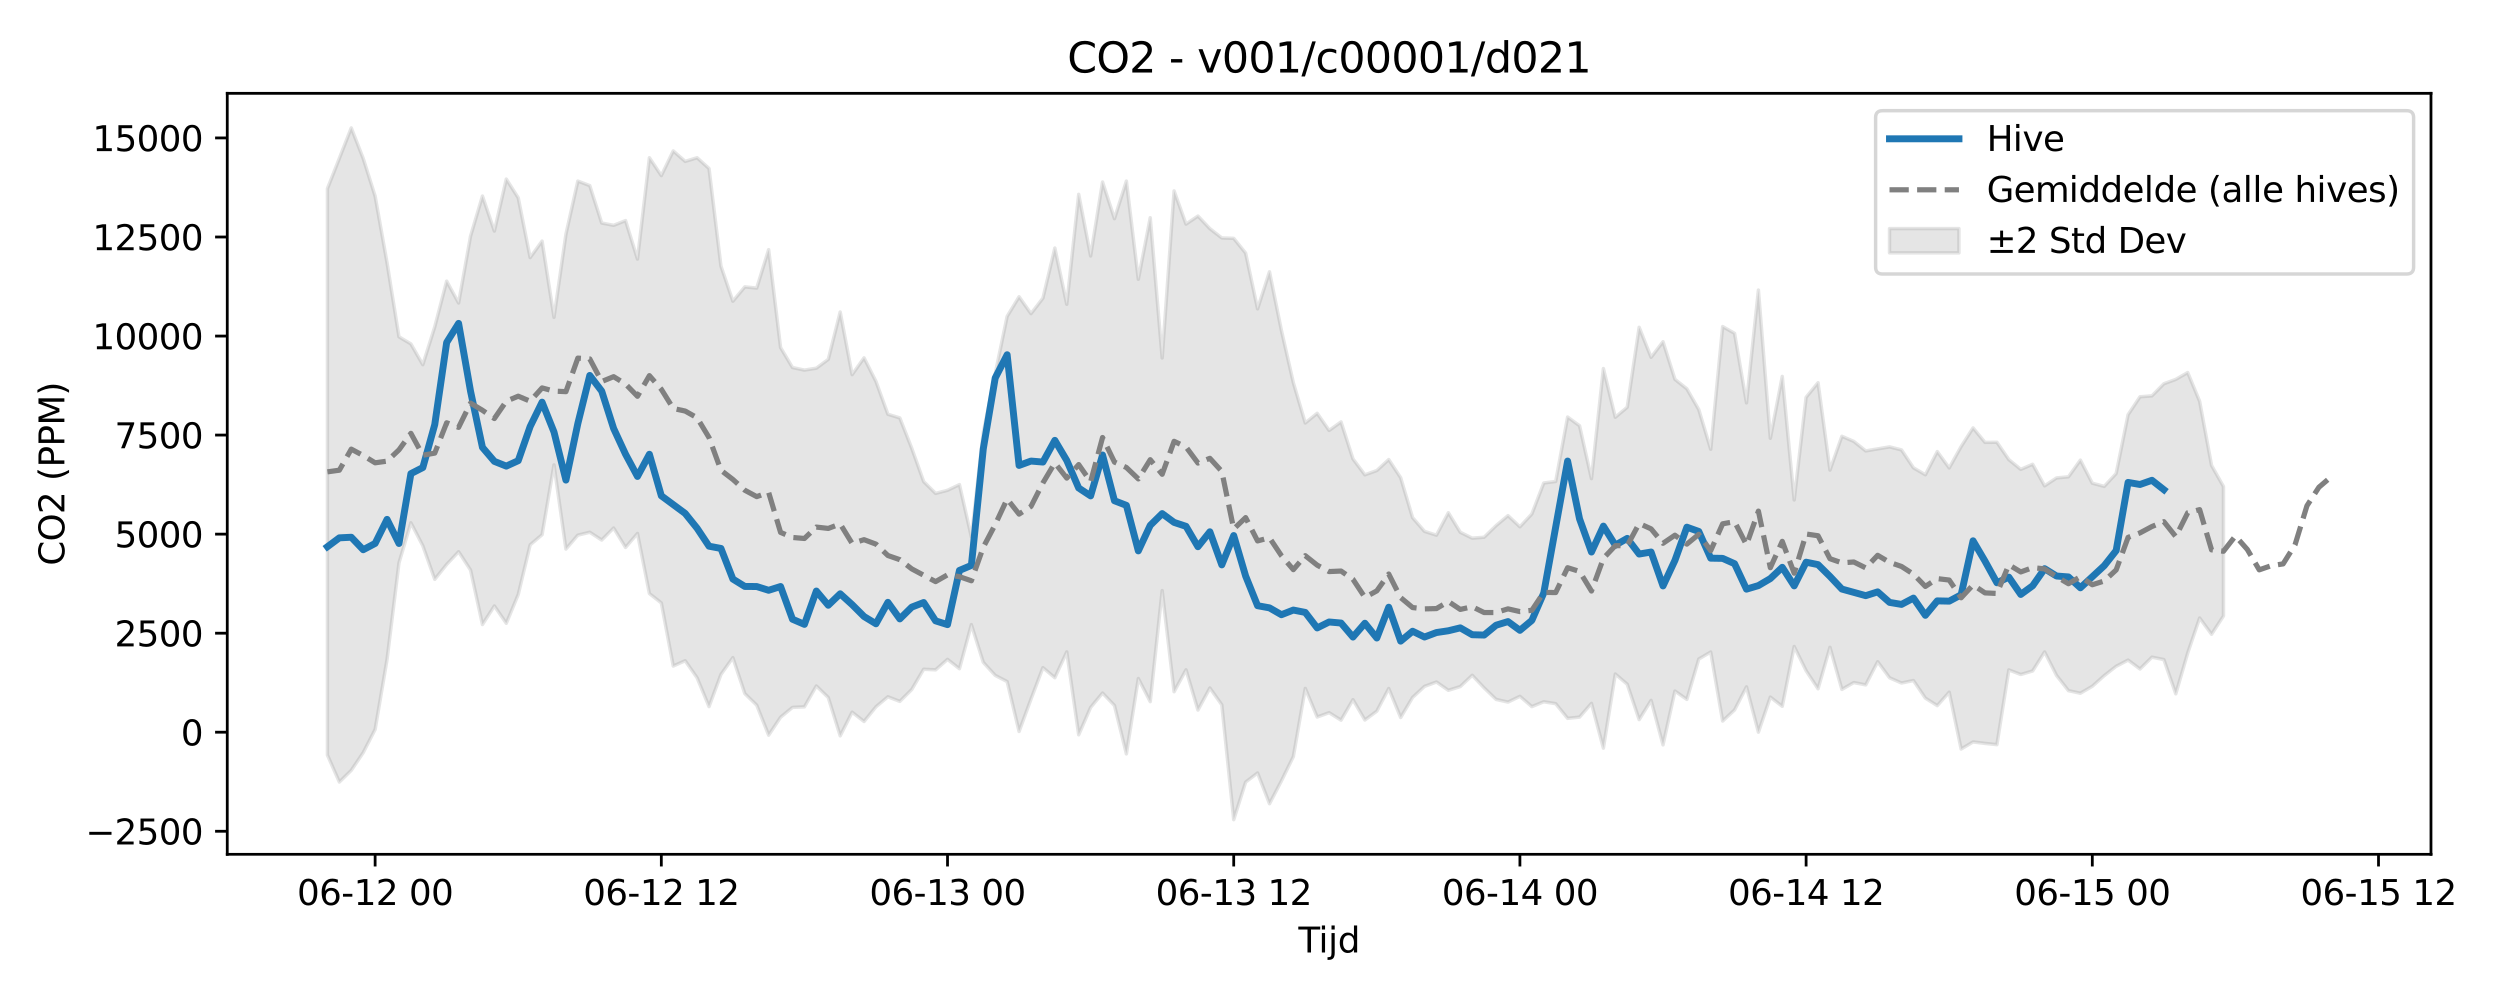 <?xml version="1.0" encoding="utf-8" standalone="no"?>
<!DOCTYPE svg PUBLIC "-//W3C//DTD SVG 1.1//EN"
  "http://www.w3.org/Graphics/SVG/1.1/DTD/svg11.dtd">
<svg xmlns:xlink="http://www.w3.org/1999/xlink" width="720pt" height="288pt" viewBox="0 0 720 288" xmlns="http://www.w3.org/2000/svg" version="1.1">
 <defs>
  <style type="text/css">*{stroke-linejoin: round; stroke-linecap: butt}</style>
 </defs>
 <g id="figure_1">
  <g id="patch_1">
   <path d="M 0 288 
L 720 288 
L 720 0 
L 0 0 
z
" style="fill: #ffffff"/>
  </g>
  <g id="axes_1">
   <g id="patch_2">
    <path d="M 65.45 246.04 
L 700.121 246.04 
L 700.121 26.88 
L 65.45 26.88 
z
" style="fill: #ffffff"/>
   </g>
   <g id="FillBetweenPolyCollection_1">
    <defs>
     <path id="m72df86cc60" d="M 94.299 -233.674 
L 94.299 -70.543 
L 97.733 -62.769 
L 101.167 -66.14 
L 104.602 -71.246 
L 108.036 -77.915 
L 111.47 -98.066 
L 114.905 -125.894 
L 118.339 -137.436 
L 121.774 -130.811 
L 125.208 -121.148 
L 128.642 -125.442 
L 132.077 -129.102 
L 135.511 -123.837 
L 138.945 -108.133 
L 142.38 -113.485 
L 145.814 -108.49 
L 149.249 -116.764 
L 152.683 -131.086 
L 156.117 -133.995 
L 159.552 -154.118 
L 162.986 -129.87 
L 166.42 -133.876 
L 169.855 -134.707 
L 173.289 -132.468 
L 176.723 -135.931 
L 180.158 -130.332 
L 183.592 -134.358 
L 187.027 -117.059 
L 190.461 -114.342 
L 193.895 -96.178 
L 197.33 -97.713 
L 200.764 -92.793 
L 204.198 -84.501 
L 207.633 -93.753 
L 211.067 -98.6 
L 214.501 -88.248 
L 217.936 -84.907 
L 221.37 -76.27 
L 224.805 -81.426 
L 228.239 -84.27 
L 231.673 -84.422 
L 235.108 -90.447 
L 238.542 -87.115 
L 241.976 -76.074 
L 245.411 -82.89 
L 248.845 -80.205 
L 252.279 -84.437 
L 255.714 -87.325 
L 259.148 -85.996 
L 262.583 -89.422 
L 266.017 -95.256 
L 269.451 -95.084 
L 272.886 -98.105 
L 276.32 -95.41 
L 279.754 -108.106 
L 283.189 -97.235 
L 286.623 -93.482 
L 290.057 -91.701 
L 293.492 -77.335 
L 296.926 -86.65 
L 300.361 -95.715 
L 303.795 -92.815 
L 307.229 -100.248 
L 310.664 -76.375 
L 314.098 -84.255 
L 317.532 -88.402 
L 320.967 -84.812 
L 324.401 -70.874 
L 327.836 -92.588 
L 331.27 -85.918 
L 334.704 -117.913 
L 338.139 -88.775 
L 341.573 -95.093 
L 345.007 -83.499 
L 348.442 -89.856 
L 351.876 -85.027 
L 355.31 -51.922 
L 358.745 -62.752 
L 362.179 -65.385 
L 365.614 -56.523 
L 369.048 -63.089 
L 372.482 -70.087 
L 375.917 -89.748 
L 379.351 -81.497 
L 382.785 -82.746 
L 386.22 -80.588 
L 389.654 -86.489 
L 393.088 -80.641 
L 396.523 -83.181 
L 399.957 -89.711 
L 403.392 -81.356 
L 406.826 -87.132 
L 410.26 -90.317 
L 413.695 -91.581 
L 417.129 -89.186 
L 420.563 -90.269 
L 423.998 -93.516 
L 427.432 -89.891 
L 430.866 -86.57 
L 434.301 -85.795 
L 437.735 -87.454 
L 441.17 -84.493 
L 444.604 -85.889 
L 448.038 -85.341 
L 451.473 -81.11 
L 454.907 -81.472 
L 458.341 -85.431 
L 461.776 -72.531 
L 465.21 -93.878 
L 468.644 -90.939 
L 472.079 -80.744 
L 475.513 -86.285 
L 478.948 -73.474 
L 482.382 -88.98 
L 485.816 -86.566 
L 489.251 -98.201 
L 492.685 -100.221 
L 496.119 -80.336 
L 499.554 -83.533 
L 502.988 -90.186 
L 506.423 -77.131 
L 509.857 -87.235 
L 513.291 -84.578 
L 516.726 -101.815 
L 520.16 -94.833 
L 523.594 -89.631 
L 527.029 -101.575 
L 530.463 -89.447 
L 533.897 -91.422 
L 537.332 -90.753 
L 540.766 -97.421 
L 544.201 -92.796 
L 547.635 -91.289 
L 551.069 -92.005 
L 554.504 -86.946 
L 557.938 -84.774 
L 561.372 -88.657 
L 564.807 -72.279 
L 568.241 -74.318 
L 571.675 -73.899 
L 575.11 -73.537 
L 578.544 -95.068 
L 581.979 -93.738 
L 585.413 -94.766 
L 588.847 -100.24 
L 592.282 -93.472 
L 595.716 -89.085 
L 599.15 -88.348 
L 602.585 -90.35 
L 606.019 -93.416 
L 609.453 -96.101 
L 612.888 -97.895 
L 616.322 -95.322 
L 619.757 -98.731 
L 623.191 -98.043 
L 626.625 -88.177 
L 630.06 -99.928 
L 633.494 -110.02 
L 636.928 -105.332 
L 640.363 -110.607 
L 640.363 -147.876 
L 640.363 -147.876 
L 636.928 -153.955 
L 633.494 -172.432 
L 630.06 -180.713 
L 626.625 -178.739 
L 623.191 -177.479 
L 619.757 -173.992 
L 616.322 -173.73 
L 612.888 -168.571 
L 609.453 -151.626 
L 606.019 -147.925 
L 602.585 -148.836 
L 599.15 -155.483 
L 595.716 -150.68 
L 592.282 -150.354 
L 588.847 -148.077 
L 585.413 -154.291 
L 581.979 -152.825 
L 578.544 -155.632 
L 575.11 -160.634 
L 571.675 -160.596 
L 568.241 -164.766 
L 564.807 -159.401 
L 561.372 -153.237 
L 557.938 -157.94 
L 554.504 -151.271 
L 551.069 -153.277 
L 547.635 -158.431 
L 544.201 -159.298 
L 540.766 -158.721 
L 537.332 -158.138 
L 533.897 -160.875 
L 530.463 -162.356 
L 527.029 -152.607 
L 523.594 -177.78 
L 520.16 -173.58 
L 516.726 -144.014 
L 513.291 -179.603 
L 509.857 -161.775 
L 506.423 -204.465 
L 502.988 -171.974 
L 499.554 -191.997 
L 496.119 -193.951 
L 492.685 -158.618 
L 489.251 -170.038 
L 485.816 -176.019 
L 482.382 -178.75 
L 478.948 -189.592 
L 475.513 -185.095 
L 472.079 -193.742 
L 468.644 -170.727 
L 465.21 -167.825 
L 461.776 -181.858 
L 458.341 -150.146 
L 454.907 -165.389 
L 451.473 -167.891 
L 448.038 -149.348 
L 444.604 -148.897 
L 441.17 -139.98 
L 437.735 -136.281 
L 434.301 -139.5 
L 430.866 -136.621 
L 427.432 -133.276 
L 423.998 -133.011 
L 420.563 -134.705 
L 417.129 -140.34 
L 413.695 -133.873 
L 410.26 -134.968 
L 406.826 -138.913 
L 403.392 -150.419 
L 399.957 -155.649 
L 396.523 -152.487 
L 393.088 -151.255 
L 389.654 -155.834 
L 386.22 -166.492 
L 382.785 -164.03 
L 379.351 -168.971 
L 375.917 -166.178 
L 372.482 -177.79 
L 369.048 -192.839 
L 365.614 -209.725 
L 362.179 -199.043 
L 358.745 -215.11 
L 355.31 -219.362 
L 351.876 -219.471 
L 348.442 -222.156 
L 345.007 -225.779 
L 341.573 -223.455 
L 338.139 -233.022 
L 334.704 -184.905 
L 331.27 -225.3 
L 327.836 -207.559 
L 324.401 -235.849 
L 320.967 -225.019 
L 317.532 -235.589 
L 314.098 -214.274 
L 310.664 -232.033 
L 307.229 -200.368 
L 303.795 -216.566 
L 300.361 -202.125 
L 296.926 -197.672 
L 293.492 -202.534 
L 290.057 -196.875 
L 286.623 -180.384 
L 283.189 -163.582 
L 279.754 -133.373 
L 276.32 -148.432 
L 272.886 -146.8 
L 269.451 -145.904 
L 266.017 -149.311 
L 262.583 -158.904 
L 259.148 -167.635 
L 255.714 -168.694 
L 252.279 -178.145 
L 248.845 -184.943 
L 245.411 -180.105 
L 241.976 -198.147 
L 238.542 -184.509 
L 235.108 -181.961 
L 231.673 -181.416 
L 228.239 -182.15 
L 224.805 -187.914 
L 221.37 -216.102 
L 217.936 -205.039 
L 214.501 -205.385 
L 211.067 -201.25 
L 207.633 -211.38 
L 204.198 -239.471 
L 200.764 -242.572 
L 197.33 -241.525 
L 193.895 -244.535 
L 190.461 -237.427 
L 187.027 -242.573 
L 183.592 -213.385 
L 180.158 -224.472 
L 176.723 -223.106 
L 173.289 -223.773 
L 169.855 -234.544 
L 166.42 -235.852 
L 162.986 -220.538 
L 159.552 -196.606 
L 156.117 -218.562 
L 152.683 -213.814 
L 149.249 -231.034 
L 145.814 -236.426 
L 142.38 -221.447 
L 138.945 -231.539 
L 135.511 -219.967 
L 132.077 -200.735 
L 128.642 -207.033 
L 125.208 -193.865 
L 121.774 -182.969 
L 118.339 -188.951 
L 114.905 -190.996 
L 111.47 -212.314 
L 108.036 -231.509 
L 104.602 -242.374 
L 101.167 -251.158 
L 97.733 -242.399 
L 94.299 -233.674 
z
" style="stroke: #808080; stroke-opacity: 0.2"/>
    </defs>
    <g clip-path="url(#p9273cd75d6)">
     <use xlink:href="#m72df86cc60" x="0" y="288" style="fill: #808080; fill-opacity: 0.2; stroke: #808080; stroke-opacity: 0.2"/>
    </g>
   </g>
   <g id="matplotlib.axis_1">
    <g id="xtick_1">
     <g id="line2d_1">
      <defs>
       <path id="me046030ea5" d="M 0 0 
L 0 3.5 
" style="stroke: #000000; stroke-width: 0.8"/>
      </defs>
      <g>
       <use xlink:href="#me046030ea5" x="108.036" y="246.04" style="stroke: #000000; stroke-width: 0.8"/>
      </g>
     </g>
     <g id="text_1">
      <!-- 06-12 00 -->
      <g transform="translate(85.556 260.638) scale(0.1 -0.1)">
       <defs>
        <path id="DejaVuSans-30" d="M 2034 4250 
Q 1547 4250 1301 3770 
Q 1056 3291 1056 2328 
Q 1056 1369 1301 889 
Q 1547 409 2034 409 
Q 2525 409 2770 889 
Q 3016 1369 3016 2328 
Q 3016 3291 2770 3770 
Q 2525 4250 2034 4250 
z
M 2034 4750 
Q 2819 4750 3233 4129 
Q 3647 3509 3647 2328 
Q 3647 1150 3233 529 
Q 2819 -91 2034 -91 
Q 1250 -91 836 529 
Q 422 1150 422 2328 
Q 422 3509 836 4129 
Q 1250 4750 2034 4750 
z
" transform="scale(0.016)"/>
        <path id="DejaVuSans-36" d="M 2113 2584 
Q 1688 2584 1439 2293 
Q 1191 2003 1191 1497 
Q 1191 994 1439 701 
Q 1688 409 2113 409 
Q 2538 409 2786 701 
Q 3034 994 3034 1497 
Q 3034 2003 2786 2293 
Q 2538 2584 2113 2584 
z
M 3366 4563 
L 3366 3988 
Q 3128 4100 2886 4159 
Q 2644 4219 2406 4219 
Q 1781 4219 1451 3797 
Q 1122 3375 1075 2522 
Q 1259 2794 1537 2939 
Q 1816 3084 2150 3084 
Q 2853 3084 3261 2657 
Q 3669 2231 3669 1497 
Q 3669 778 3244 343 
Q 2819 -91 2113 -91 
Q 1303 -91 875 529 
Q 447 1150 447 2328 
Q 447 3434 972 4092 
Q 1497 4750 2381 4750 
Q 2619 4750 2861 4703 
Q 3103 4656 3366 4563 
z
" transform="scale(0.016)"/>
        <path id="DejaVuSans-2d" d="M 313 2009 
L 1997 2009 
L 1997 1497 
L 313 1497 
L 313 2009 
z
" transform="scale(0.016)"/>
        <path id="DejaVuSans-31" d="M 794 531 
L 1825 531 
L 1825 4091 
L 703 3866 
L 703 4441 
L 1819 4666 
L 2450 4666 
L 2450 531 
L 3481 531 
L 3481 0 
L 794 0 
L 794 531 
z
" transform="scale(0.016)"/>
        <path id="DejaVuSans-32" d="M 1228 531 
L 3431 531 
L 3431 0 
L 469 0 
L 469 531 
Q 828 903 1448 1529 
Q 2069 2156 2228 2338 
Q 2531 2678 2651 2914 
Q 2772 3150 2772 3378 
Q 2772 3750 2511 3984 
Q 2250 4219 1831 4219 
Q 1534 4219 1204 4116 
Q 875 4013 500 3803 
L 500 4441 
Q 881 4594 1212 4672 
Q 1544 4750 1819 4750 
Q 2544 4750 2975 4387 
Q 3406 4025 3406 3419 
Q 3406 3131 3298 2873 
Q 3191 2616 2906 2266 
Q 2828 2175 2409 1742 
Q 1991 1309 1228 531 
z
" transform="scale(0.016)"/>
        <path id="DejaVuSans-20" transform="scale(0.016)"/>
       </defs>
       <use xlink:href="#DejaVuSans-30"/>
       <use xlink:href="#DejaVuSans-36" transform="translate(63.623 0)"/>
       <use xlink:href="#DejaVuSans-2d" transform="translate(127.246 0)"/>
       <use xlink:href="#DejaVuSans-31" transform="translate(163.33 0)"/>
       <use xlink:href="#DejaVuSans-32" transform="translate(226.953 0)"/>
       <use xlink:href="#DejaVuSans-20" transform="translate(290.576 0)"/>
       <use xlink:href="#DejaVuSans-30" transform="translate(322.363 0)"/>
       <use xlink:href="#DejaVuSans-30" transform="translate(385.986 0)"/>
      </g>
     </g>
    </g>
    <g id="xtick_2">
     <g id="line2d_2">
      <g>
       <use xlink:href="#me046030ea5" x="190.461" y="246.04" style="stroke: #000000; stroke-width: 0.8"/>
      </g>
     </g>
     <g id="text_2">
      <!-- 06-12 12 -->
      <g transform="translate(167.98 260.638) scale(0.1 -0.1)">
       <use xlink:href="#DejaVuSans-30"/>
       <use xlink:href="#DejaVuSans-36" transform="translate(63.623 0)"/>
       <use xlink:href="#DejaVuSans-2d" transform="translate(127.246 0)"/>
       <use xlink:href="#DejaVuSans-31" transform="translate(163.33 0)"/>
       <use xlink:href="#DejaVuSans-32" transform="translate(226.953 0)"/>
       <use xlink:href="#DejaVuSans-20" transform="translate(290.576 0)"/>
       <use xlink:href="#DejaVuSans-31" transform="translate(322.363 0)"/>
       <use xlink:href="#DejaVuSans-32" transform="translate(385.986 0)"/>
      </g>
     </g>
    </g>
    <g id="xtick_3">
     <g id="line2d_3">
      <g>
       <use xlink:href="#me046030ea5" x="272.886" y="246.04" style="stroke: #000000; stroke-width: 0.8"/>
      </g>
     </g>
     <g id="text_3">
      <!-- 06-13 00 -->
      <g transform="translate(250.405 260.638) scale(0.1 -0.1)">
       <defs>
        <path id="DejaVuSans-33" d="M 2597 2516 
Q 3050 2419 3304 2112 
Q 3559 1806 3559 1356 
Q 3559 666 3084 287 
Q 2609 -91 1734 -91 
Q 1441 -91 1130 -33 
Q 819 25 488 141 
L 488 750 
Q 750 597 1062 519 
Q 1375 441 1716 441 
Q 2309 441 2620 675 
Q 2931 909 2931 1356 
Q 2931 1769 2642 2001 
Q 2353 2234 1838 2234 
L 1294 2234 
L 1294 2753 
L 1863 2753 
Q 2328 2753 2575 2939 
Q 2822 3125 2822 3475 
Q 2822 3834 2567 4026 
Q 2313 4219 1838 4219 
Q 1578 4219 1281 4162 
Q 984 4106 628 3988 
L 628 4550 
Q 988 4650 1302 4700 
Q 1616 4750 1894 4750 
Q 2613 4750 3031 4423 
Q 3450 4097 3450 3541 
Q 3450 3153 3228 2886 
Q 3006 2619 2597 2516 
z
" transform="scale(0.016)"/>
       </defs>
       <use xlink:href="#DejaVuSans-30"/>
       <use xlink:href="#DejaVuSans-36" transform="translate(63.623 0)"/>
       <use xlink:href="#DejaVuSans-2d" transform="translate(127.246 0)"/>
       <use xlink:href="#DejaVuSans-31" transform="translate(163.33 0)"/>
       <use xlink:href="#DejaVuSans-33" transform="translate(226.953 0)"/>
       <use xlink:href="#DejaVuSans-20" transform="translate(290.576 0)"/>
       <use xlink:href="#DejaVuSans-30" transform="translate(322.363 0)"/>
       <use xlink:href="#DejaVuSans-30" transform="translate(385.986 0)"/>
      </g>
     </g>
    </g>
    <g id="xtick_4">
     <g id="line2d_4">
      <g>
       <use xlink:href="#me046030ea5" x="355.31" y="246.04" style="stroke: #000000; stroke-width: 0.8"/>
      </g>
     </g>
     <g id="text_4">
      <!-- 06-13 12 -->
      <g transform="translate(332.83 260.638) scale(0.1 -0.1)">
       <use xlink:href="#DejaVuSans-30"/>
       <use xlink:href="#DejaVuSans-36" transform="translate(63.623 0)"/>
       <use xlink:href="#DejaVuSans-2d" transform="translate(127.246 0)"/>
       <use xlink:href="#DejaVuSans-31" transform="translate(163.33 0)"/>
       <use xlink:href="#DejaVuSans-33" transform="translate(226.953 0)"/>
       <use xlink:href="#DejaVuSans-20" transform="translate(290.576 0)"/>
       <use xlink:href="#DejaVuSans-31" transform="translate(322.363 0)"/>
       <use xlink:href="#DejaVuSans-32" transform="translate(385.986 0)"/>
      </g>
     </g>
    </g>
    <g id="xtick_5">
     <g id="line2d_5">
      <g>
       <use xlink:href="#me046030ea5" x="437.735" y="246.04" style="stroke: #000000; stroke-width: 0.8"/>
      </g>
     </g>
     <g id="text_5">
      <!-- 06-14 00 -->
      <g transform="translate(415.255 260.638) scale(0.1 -0.1)">
       <defs>
        <path id="DejaVuSans-34" d="M 2419 4116 
L 825 1625 
L 2419 1625 
L 2419 4116 
z
M 2253 4666 
L 3047 4666 
L 3047 1625 
L 3713 1625 
L 3713 1100 
L 3047 1100 
L 3047 0 
L 2419 0 
L 2419 1100 
L 313 1100 
L 313 1709 
L 2253 4666 
z
" transform="scale(0.016)"/>
       </defs>
       <use xlink:href="#DejaVuSans-30"/>
       <use xlink:href="#DejaVuSans-36" transform="translate(63.623 0)"/>
       <use xlink:href="#DejaVuSans-2d" transform="translate(127.246 0)"/>
       <use xlink:href="#DejaVuSans-31" transform="translate(163.33 0)"/>
       <use xlink:href="#DejaVuSans-34" transform="translate(226.953 0)"/>
       <use xlink:href="#DejaVuSans-20" transform="translate(290.576 0)"/>
       <use xlink:href="#DejaVuSans-30" transform="translate(322.363 0)"/>
       <use xlink:href="#DejaVuSans-30" transform="translate(385.986 0)"/>
      </g>
     </g>
    </g>
    <g id="xtick_6">
     <g id="line2d_6">
      <g>
       <use xlink:href="#me046030ea5" x="520.16" y="246.04" style="stroke: #000000; stroke-width: 0.8"/>
      </g>
     </g>
     <g id="text_6">
      <!-- 06-14 12 -->
      <g transform="translate(497.68 260.638) scale(0.1 -0.1)">
       <use xlink:href="#DejaVuSans-30"/>
       <use xlink:href="#DejaVuSans-36" transform="translate(63.623 0)"/>
       <use xlink:href="#DejaVuSans-2d" transform="translate(127.246 0)"/>
       <use xlink:href="#DejaVuSans-31" transform="translate(163.33 0)"/>
       <use xlink:href="#DejaVuSans-34" transform="translate(226.953 0)"/>
       <use xlink:href="#DejaVuSans-20" transform="translate(290.576 0)"/>
       <use xlink:href="#DejaVuSans-31" transform="translate(322.363 0)"/>
       <use xlink:href="#DejaVuSans-32" transform="translate(385.986 0)"/>
      </g>
     </g>
    </g>
    <g id="xtick_7">
     <g id="line2d_7">
      <g>
       <use xlink:href="#me046030ea5" x="602.585" y="246.04" style="stroke: #000000; stroke-width: 0.8"/>
      </g>
     </g>
     <g id="text_7">
      <!-- 06-15 00 -->
      <g transform="translate(580.104 260.638) scale(0.1 -0.1)">
       <defs>
        <path id="DejaVuSans-35" d="M 691 4666 
L 3169 4666 
L 3169 4134 
L 1269 4134 
L 1269 2991 
Q 1406 3038 1543 3061 
Q 1681 3084 1819 3084 
Q 2600 3084 3056 2656 
Q 3513 2228 3513 1497 
Q 3513 744 3044 326 
Q 2575 -91 1722 -91 
Q 1428 -91 1123 -41 
Q 819 9 494 109 
L 494 744 
Q 775 591 1075 516 
Q 1375 441 1709 441 
Q 2250 441 2565 725 
Q 2881 1009 2881 1497 
Q 2881 1984 2565 2268 
Q 2250 2553 1709 2553 
Q 1456 2553 1204 2497 
Q 953 2441 691 2322 
L 691 4666 
z
" transform="scale(0.016)"/>
       </defs>
       <use xlink:href="#DejaVuSans-30"/>
       <use xlink:href="#DejaVuSans-36" transform="translate(63.623 0)"/>
       <use xlink:href="#DejaVuSans-2d" transform="translate(127.246 0)"/>
       <use xlink:href="#DejaVuSans-31" transform="translate(163.33 0)"/>
       <use xlink:href="#DejaVuSans-35" transform="translate(226.953 0)"/>
       <use xlink:href="#DejaVuSans-20" transform="translate(290.576 0)"/>
       <use xlink:href="#DejaVuSans-30" transform="translate(322.363 0)"/>
       <use xlink:href="#DejaVuSans-30" transform="translate(385.986 0)"/>
      </g>
     </g>
    </g>
    <g id="xtick_8">
     <g id="line2d_8">
      <g>
       <use xlink:href="#me046030ea5" x="685.01" y="246.04" style="stroke: #000000; stroke-width: 0.8"/>
      </g>
     </g>
     <g id="text_8">
      <!-- 06-15 12 -->
      <g transform="translate(662.529 260.638) scale(0.1 -0.1)">
       <use xlink:href="#DejaVuSans-30"/>
       <use xlink:href="#DejaVuSans-36" transform="translate(63.623 0)"/>
       <use xlink:href="#DejaVuSans-2d" transform="translate(127.246 0)"/>
       <use xlink:href="#DejaVuSans-31" transform="translate(163.33 0)"/>
       <use xlink:href="#DejaVuSans-35" transform="translate(226.953 0)"/>
       <use xlink:href="#DejaVuSans-20" transform="translate(290.576 0)"/>
       <use xlink:href="#DejaVuSans-31" transform="translate(322.363 0)"/>
       <use xlink:href="#DejaVuSans-32" transform="translate(385.986 0)"/>
      </g>
     </g>
    </g>
    <g id="text_9">
     <!-- Tijd -->
     <g transform="translate(373.935 274.317) scale(0.1 -0.1)">
      <defs>
       <path id="DejaVuSans-54" d="M -19 4666 
L 3928 4666 
L 3928 4134 
L 2272 4134 
L 2272 0 
L 1638 0 
L 1638 4134 
L -19 4134 
L -19 4666 
z
" transform="scale(0.016)"/>
       <path id="DejaVuSans-69" d="M 603 3500 
L 1178 3500 
L 1178 0 
L 603 0 
L 603 3500 
z
M 603 4863 
L 1178 4863 
L 1178 4134 
L 603 4134 
L 603 4863 
z
" transform="scale(0.016)"/>
       <path id="DejaVuSans-6a" d="M 603 3500 
L 1178 3500 
L 1178 -63 
Q 1178 -731 923 -1031 
Q 669 -1331 103 -1331 
L -116 -1331 
L -116 -844 
L 38 -844 
Q 366 -844 484 -692 
Q 603 -541 603 -63 
L 603 3500 
z
M 603 4863 
L 1178 4863 
L 1178 4134 
L 603 4134 
L 603 4863 
z
" transform="scale(0.016)"/>
       <path id="DejaVuSans-64" d="M 2906 2969 
L 2906 4863 
L 3481 4863 
L 3481 0 
L 2906 0 
L 2906 525 
Q 2725 213 2448 61 
Q 2172 -91 1784 -91 
Q 1150 -91 751 415 
Q 353 922 353 1747 
Q 353 2572 751 3078 
Q 1150 3584 1784 3584 
Q 2172 3584 2448 3432 
Q 2725 3281 2906 2969 
z
M 947 1747 
Q 947 1113 1208 752 
Q 1469 391 1925 391 
Q 2381 391 2643 752 
Q 2906 1113 2906 1747 
Q 2906 2381 2643 2742 
Q 2381 3103 1925 3103 
Q 1469 3103 1208 2742 
Q 947 2381 947 1747 
z
" transform="scale(0.016)"/>
      </defs>
      <use xlink:href="#DejaVuSans-54"/>
      <use xlink:href="#DejaVuSans-69" transform="translate(57.959 0)"/>
      <use xlink:href="#DejaVuSans-6a" transform="translate(85.742 0)"/>
      <use xlink:href="#DejaVuSans-64" transform="translate(113.525 0)"/>
     </g>
    </g>
   </g>
   <g id="matplotlib.axis_2">
    <g id="ytick_1">
     <g id="line2d_9">
      <defs>
       <path id="mbb00ac1d45" d="M 0 0 
L -3.5 0 
" style="stroke: #000000; stroke-width: 0.8"/>
      </defs>
      <g>
       <use xlink:href="#mbb00ac1d45" x="65.45" y="239.405" style="stroke: #000000; stroke-width: 0.8"/>
      </g>
     </g>
     <g id="text_10">
      <!-- −2500 -->
      <g transform="translate(24.62 243.205) scale(0.1 -0.1)">
       <defs>
        <path id="DejaVuSans-2212" d="M 678 2272 
L 4684 2272 
L 4684 1741 
L 678 1741 
L 678 2272 
z
" transform="scale(0.016)"/>
       </defs>
       <use xlink:href="#DejaVuSans-2212"/>
       <use xlink:href="#DejaVuSans-32" transform="translate(83.789 0)"/>
       <use xlink:href="#DejaVuSans-35" transform="translate(147.412 0)"/>
       <use xlink:href="#DejaVuSans-30" transform="translate(211.035 0)"/>
       <use xlink:href="#DejaVuSans-30" transform="translate(274.658 0)"/>
      </g>
     </g>
    </g>
    <g id="ytick_2">
     <g id="line2d_10">
      <g>
       <use xlink:href="#mbb00ac1d45" x="65.45" y="210.88" style="stroke: #000000; stroke-width: 0.8"/>
      </g>
     </g>
     <g id="text_11">
      <!-- 0 -->
      <g transform="translate(52.087 214.68) scale(0.1 -0.1)">
       <use xlink:href="#DejaVuSans-30"/>
      </g>
     </g>
    </g>
    <g id="ytick_3">
     <g id="line2d_11">
      <g>
       <use xlink:href="#mbb00ac1d45" x="65.45" y="182.356" style="stroke: #000000; stroke-width: 0.8"/>
      </g>
     </g>
     <g id="text_12">
      <!-- 2500 -->
      <g transform="translate(33 186.155) scale(0.1 -0.1)">
       <use xlink:href="#DejaVuSans-32"/>
       <use xlink:href="#DejaVuSans-35" transform="translate(63.623 0)"/>
       <use xlink:href="#DejaVuSans-30" transform="translate(127.246 0)"/>
       <use xlink:href="#DejaVuSans-30" transform="translate(190.869 0)"/>
      </g>
     </g>
    </g>
    <g id="ytick_4">
     <g id="line2d_12">
      <g>
       <use xlink:href="#mbb00ac1d45" x="65.45" y="153.831" style="stroke: #000000; stroke-width: 0.8"/>
      </g>
     </g>
     <g id="text_13">
      <!-- 5000 -->
      <g transform="translate(33 157.63) scale(0.1 -0.1)">
       <use xlink:href="#DejaVuSans-35"/>
       <use xlink:href="#DejaVuSans-30" transform="translate(63.623 0)"/>
       <use xlink:href="#DejaVuSans-30" transform="translate(127.246 0)"/>
       <use xlink:href="#DejaVuSans-30" transform="translate(190.869 0)"/>
      </g>
     </g>
    </g>
    <g id="ytick_5">
     <g id="line2d_13">
      <g>
       <use xlink:href="#mbb00ac1d45" x="65.45" y="125.306" style="stroke: #000000; stroke-width: 0.8"/>
      </g>
     </g>
     <g id="text_14">
      <!-- 7500 -->
      <g transform="translate(33 129.105) scale(0.1 -0.1)">
       <defs>
        <path id="DejaVuSans-37" d="M 525 4666 
L 3525 4666 
L 3525 4397 
L 1831 0 
L 1172 0 
L 2766 4134 
L 525 4134 
L 525 4666 
z
" transform="scale(0.016)"/>
       </defs>
       <use xlink:href="#DejaVuSans-37"/>
       <use xlink:href="#DejaVuSans-35" transform="translate(63.623 0)"/>
       <use xlink:href="#DejaVuSans-30" transform="translate(127.246 0)"/>
       <use xlink:href="#DejaVuSans-30" transform="translate(190.869 0)"/>
      </g>
     </g>
    </g>
    <g id="ytick_6">
     <g id="line2d_14">
      <g>
       <use xlink:href="#mbb00ac1d45" x="65.45" y="96.781" style="stroke: #000000; stroke-width: 0.8"/>
      </g>
     </g>
     <g id="text_15">
      <!-- 10000 -->
      <g transform="translate(26.637 100.58) scale(0.1 -0.1)">
       <use xlink:href="#DejaVuSans-31"/>
       <use xlink:href="#DejaVuSans-30" transform="translate(63.623 0)"/>
       <use xlink:href="#DejaVuSans-30" transform="translate(127.246 0)"/>
       <use xlink:href="#DejaVuSans-30" transform="translate(190.869 0)"/>
       <use xlink:href="#DejaVuSans-30" transform="translate(254.492 0)"/>
      </g>
     </g>
    </g>
    <g id="ytick_7">
     <g id="line2d_15">
      <g>
       <use xlink:href="#mbb00ac1d45" x="65.45" y="68.256" style="stroke: #000000; stroke-width: 0.8"/>
      </g>
     </g>
     <g id="text_16">
      <!-- 12500 -->
      <g transform="translate(26.637 72.055) scale(0.1 -0.1)">
       <use xlink:href="#DejaVuSans-31"/>
       <use xlink:href="#DejaVuSans-32" transform="translate(63.623 0)"/>
       <use xlink:href="#DejaVuSans-35" transform="translate(127.246 0)"/>
       <use xlink:href="#DejaVuSans-30" transform="translate(190.869 0)"/>
       <use xlink:href="#DejaVuSans-30" transform="translate(254.492 0)"/>
      </g>
     </g>
    </g>
    <g id="ytick_8">
     <g id="line2d_16">
      <g>
       <use xlink:href="#mbb00ac1d45" x="65.45" y="39.731" style="stroke: #000000; stroke-width: 0.8"/>
      </g>
     </g>
     <g id="text_17">
      <!-- 15000 -->
      <g transform="translate(26.637 43.531) scale(0.1 -0.1)">
       <use xlink:href="#DejaVuSans-31"/>
       <use xlink:href="#DejaVuSans-35" transform="translate(63.623 0)"/>
       <use xlink:href="#DejaVuSans-30" transform="translate(127.246 0)"/>
       <use xlink:href="#DejaVuSans-30" transform="translate(190.869 0)"/>
       <use xlink:href="#DejaVuSans-30" transform="translate(254.492 0)"/>
      </g>
     </g>
    </g>
    <g id="text_18">
     <!-- CO2 (PPM) -->
     <g transform="translate(18.541 162.903) rotate(-90) scale(0.1 -0.1)">
      <defs>
       <path id="DejaVuSans-43" d="M 4122 4306 
L 4122 3641 
Q 3803 3938 3442 4084 
Q 3081 4231 2675 4231 
Q 1875 4231 1450 3742 
Q 1025 3253 1025 2328 
Q 1025 1406 1450 917 
Q 1875 428 2675 428 
Q 3081 428 3442 575 
Q 3803 722 4122 1019 
L 4122 359 
Q 3791 134 3420 21 
Q 3050 -91 2638 -91 
Q 1578 -91 968 557 
Q 359 1206 359 2328 
Q 359 3453 968 4101 
Q 1578 4750 2638 4750 
Q 3056 4750 3426 4639 
Q 3797 4528 4122 4306 
z
" transform="scale(0.016)"/>
       <path id="DejaVuSans-4f" d="M 2522 4238 
Q 1834 4238 1429 3725 
Q 1025 3213 1025 2328 
Q 1025 1447 1429 934 
Q 1834 422 2522 422 
Q 3209 422 3611 934 
Q 4013 1447 4013 2328 
Q 4013 3213 3611 3725 
Q 3209 4238 2522 4238 
z
M 2522 4750 
Q 3503 4750 4090 4092 
Q 4678 3434 4678 2328 
Q 4678 1225 4090 567 
Q 3503 -91 2522 -91 
Q 1538 -91 948 565 
Q 359 1222 359 2328 
Q 359 3434 948 4092 
Q 1538 4750 2522 4750 
z
" transform="scale(0.016)"/>
       <path id="DejaVuSans-28" d="M 1984 4856 
Q 1566 4138 1362 3434 
Q 1159 2731 1159 2009 
Q 1159 1288 1364 580 
Q 1569 -128 1984 -844 
L 1484 -844 
Q 1016 -109 783 600 
Q 550 1309 550 2009 
Q 550 2706 781 3412 
Q 1013 4119 1484 4856 
L 1984 4856 
z
" transform="scale(0.016)"/>
       <path id="DejaVuSans-50" d="M 1259 4147 
L 1259 2394 
L 2053 2394 
Q 2494 2394 2734 2622 
Q 2975 2850 2975 3272 
Q 2975 3691 2734 3919 
Q 2494 4147 2053 4147 
L 1259 4147 
z
M 628 4666 
L 2053 4666 
Q 2838 4666 3239 4311 
Q 3641 3956 3641 3272 
Q 3641 2581 3239 2228 
Q 2838 1875 2053 1875 
L 1259 1875 
L 1259 0 
L 628 0 
L 628 4666 
z
" transform="scale(0.016)"/>
       <path id="DejaVuSans-4d" d="M 628 4666 
L 1569 4666 
L 2759 1491 
L 3956 4666 
L 4897 4666 
L 4897 0 
L 4281 0 
L 4281 4097 
L 3078 897 
L 2444 897 
L 1241 4097 
L 1241 0 
L 628 0 
L 628 4666 
z
" transform="scale(0.016)"/>
       <path id="DejaVuSans-29" d="M 513 4856 
L 1013 4856 
Q 1481 4119 1714 3412 
Q 1947 2706 1947 2009 
Q 1947 1309 1714 600 
Q 1481 -109 1013 -844 
L 513 -844 
Q 928 -128 1133 580 
Q 1338 1288 1338 2009 
Q 1338 2731 1133 3434 
Q 928 4138 513 4856 
z
" transform="scale(0.016)"/>
      </defs>
      <use xlink:href="#DejaVuSans-43"/>
      <use xlink:href="#DejaVuSans-4f" transform="translate(69.824 0)"/>
      <use xlink:href="#DejaVuSans-32" transform="translate(148.535 0)"/>
      <use xlink:href="#DejaVuSans-20" transform="translate(212.158 0)"/>
      <use xlink:href="#DejaVuSans-28" transform="translate(243.945 0)"/>
      <use xlink:href="#DejaVuSans-50" transform="translate(282.959 0)"/>
      <use xlink:href="#DejaVuSans-50" transform="translate(343.262 0)"/>
      <use xlink:href="#DejaVuSans-4d" transform="translate(403.564 0)"/>
      <use xlink:href="#DejaVuSans-29" transform="translate(489.844 0)"/>
     </g>
    </g>
   </g>
   <g id="line2d_17">
    <path d="M 94.299 157.459 
L 97.733 154.899 
L 101.167 154.728 
L 104.602 158.322 
L 108.036 156.508 
L 111.47 149.586 
L 114.905 156.52 
L 118.339 136.413 
L 121.774 134.656 
L 125.208 122.282 
L 128.642 98.624 
L 132.077 93.141 
L 135.511 112.652 
L 138.945 128.851 
L 142.38 132.876 
L 145.814 134.244 
L 149.249 132.673 
L 152.683 122.841 
L 156.117 115.828 
L 159.552 124.427 
L 162.986 138.26 
L 166.42 121.967 
L 169.855 108.13 
L 173.289 112.641 
L 176.723 123.4 
L 180.158 130.817 
L 183.592 137.214 
L 187.027 130.832 
L 190.461 142.786 
L 197.33 147.867 
L 200.764 152.136 
L 204.198 157.303 
L 207.633 157.95 
L 211.067 166.77 
L 214.501 168.892 
L 217.936 168.922 
L 221.37 170.002 
L 224.805 168.918 
L 228.239 178.339 
L 231.673 179.815 
L 235.108 170.223 
L 238.542 174.312 
L 241.976 171.014 
L 245.411 174.133 
L 248.845 177.556 
L 252.279 179.648 
L 255.714 173.475 
L 259.148 178.244 
L 262.583 174.852 
L 266.017 173.524 
L 269.451 178.807 
L 272.886 179.891 
L 276.32 164.282 
L 279.754 162.829 
L 283.189 129.231 
L 286.623 108.853 
L 290.057 102.172 
L 293.492 134.04 
L 296.926 132.787 
L 300.361 133.072 
L 303.795 126.827 
L 307.229 132.614 
L 310.664 140.55 
L 314.098 142.814 
L 317.532 131.041 
L 320.967 144.216 
L 324.401 145.543 
L 327.836 158.651 
L 331.27 151.298 
L 334.704 147.917 
L 338.139 150.448 
L 341.573 151.583 
L 345.007 157.451 
L 348.442 153.158 
L 351.876 162.681 
L 355.31 154.241 
L 358.745 165.902 
L 362.179 174.441 
L 365.614 175.065 
L 369.048 177.039 
L 372.482 175.698 
L 375.917 176.373 
L 379.351 180.842 
L 382.785 179.13 
L 386.22 179.435 
L 389.654 183.474 
L 393.088 179.497 
L 396.523 183.744 
L 399.957 174.882 
L 403.392 184.645 
L 406.826 181.797 
L 410.26 183.462 
L 413.695 182.173 
L 417.129 181.66 
L 420.563 180.823 
L 423.998 182.801 
L 427.432 182.896 
L 430.866 180.066 
L 434.301 179.012 
L 437.735 181.534 
L 441.17 178.674 
L 444.604 170.774 
L 451.473 132.791 
L 454.907 149.426 
L 458.341 158.984 
L 461.776 151.526 
L 465.21 157.014 
L 468.644 155.059 
L 472.079 159.566 
L 475.513 158.982 
L 478.948 168.744 
L 482.382 161.388 
L 485.816 151.83 
L 489.251 153.059 
L 492.685 160.753 
L 496.119 160.814 
L 499.554 162.346 
L 502.988 169.675 
L 506.423 168.652 
L 509.857 166.633 
L 513.291 163.388 
L 516.726 168.728 
L 520.16 161.915 
L 523.594 162.609 
L 527.029 166.005 
L 530.463 169.651 
L 537.332 171.55 
L 540.766 170.459 
L 544.201 173.49 
L 547.635 174.068 
L 551.069 172.254 
L 554.504 177.21 
L 557.938 173.053 
L 561.372 173.131 
L 564.807 171.296 
L 568.241 155.755 
L 571.675 161.597 
L 575.11 167.831 
L 578.544 166.222 
L 581.979 171.2 
L 585.413 168.694 
L 588.847 163.78 
L 592.282 165.895 
L 595.716 166.157 
L 599.15 169.287 
L 606.019 162.917 
L 609.453 158.57 
L 612.888 138.937 
L 616.322 139.53 
L 619.757 138.325 
L 623.191 141.029 
L 623.191 141.029 
" clip-path="url(#p9273cd75d6)" style="fill: none; stroke: #1f77b4; stroke-width: 2; stroke-linecap: square"/>
   </g>
   <g id="line2d_18">
    <path d="M 94.299 135.892 
L 97.733 135.416 
L 101.167 129.351 
L 104.602 131.19 
L 108.036 133.288 
L 111.47 132.81 
L 114.905 129.555 
L 118.339 124.806 
L 121.774 131.11 
L 125.208 130.494 
L 128.642 121.762 
L 132.077 123.081 
L 135.511 116.098 
L 138.945 118.164 
L 142.38 120.534 
L 145.814 115.542 
L 149.249 114.101 
L 152.683 115.55 
L 156.117 111.722 
L 159.552 112.638 
L 162.986 112.796 
L 166.42 103.136 
L 169.855 103.374 
L 173.289 109.88 
L 176.723 108.481 
L 180.158 110.598 
L 183.592 114.128 
L 187.027 108.184 
L 190.461 112.115 
L 193.895 117.643 
L 197.33 118.381 
L 200.764 120.318 
L 204.198 126.014 
L 207.633 135.433 
L 211.067 138.075 
L 214.501 141.184 
L 217.936 143.027 
L 221.37 141.814 
L 224.805 153.33 
L 228.239 154.79 
L 231.673 155.081 
L 235.108 151.796 
L 238.542 152.188 
L 241.976 150.889 
L 245.411 156.502 
L 248.845 155.426 
L 252.279 156.709 
L 255.714 159.99 
L 259.148 161.184 
L 262.583 163.837 
L 269.451 167.506 
L 272.886 165.548 
L 276.32 166.079 
L 279.754 167.26 
L 283.189 157.591 
L 286.623 151.067 
L 290.057 143.712 
L 293.492 148.065 
L 296.926 145.839 
L 300.361 139.08 
L 303.795 133.309 
L 307.229 137.692 
L 310.664 133.796 
L 314.098 138.735 
L 317.532 126.005 
L 320.967 133.084 
L 324.401 134.638 
L 327.836 137.926 
L 331.27 132.391 
L 334.704 136.591 
L 338.139 127.102 
L 341.573 128.726 
L 345.007 133.361 
L 348.442 131.994 
L 351.876 135.751 
L 355.31 152.358 
L 358.745 149.069 
L 362.179 155.786 
L 365.614 154.876 
L 369.048 160.036 
L 372.482 164.061 
L 375.917 160.037 
L 379.351 162.766 
L 382.785 164.612 
L 386.22 164.46 
L 389.654 166.838 
L 393.088 172.052 
L 396.523 170.166 
L 399.957 165.32 
L 403.392 172.113 
L 406.826 174.977 
L 410.26 175.357 
L 413.695 175.273 
L 417.129 173.237 
L 420.563 175.513 
L 423.998 174.736 
L 427.432 176.417 
L 430.866 176.405 
L 434.301 175.352 
L 437.735 176.133 
L 441.17 175.764 
L 444.604 170.607 
L 448.038 170.655 
L 451.473 163.5 
L 454.907 164.57 
L 458.341 170.212 
L 461.776 160.805 
L 465.21 157.149 
L 468.644 157.167 
L 472.079 150.757 
L 475.513 152.31 
L 478.948 156.467 
L 482.382 154.135 
L 485.816 156.707 
L 489.251 153.881 
L 492.685 158.58 
L 496.119 150.857 
L 499.554 150.235 
L 502.988 156.92 
L 506.423 147.202 
L 509.857 163.495 
L 513.291 155.909 
L 516.726 165.085 
L 520.16 153.793 
L 523.594 154.294 
L 527.029 160.909 
L 530.463 162.098 
L 533.897 161.852 
L 537.332 163.554 
L 540.766 159.929 
L 544.201 161.953 
L 547.635 163.14 
L 551.069 165.359 
L 554.504 168.892 
L 557.938 166.643 
L 561.372 167.053 
L 564.807 172.16 
L 568.241 168.458 
L 571.675 170.752 
L 575.11 170.915 
L 578.544 162.65 
L 581.979 164.718 
L 585.413 163.471 
L 588.847 163.842 
L 592.282 166.087 
L 595.716 168.117 
L 599.15 166.084 
L 602.585 168.407 
L 606.019 167.329 
L 609.453 164.136 
L 612.888 154.767 
L 616.322 153.474 
L 619.757 151.638 
L 623.191 150.239 
L 626.625 154.542 
L 630.06 147.68 
L 633.494 146.774 
L 636.928 158.357 
L 640.363 158.759 
L 643.797 154.363 
L 647.231 158.246 
L 650.666 164.115 
L 654.1 162.924 
L 657.535 162.4 
L 660.969 156.9 
L 664.403 145.667 
L 667.838 140.333 
L 671.272 137.4 
L 671.272 137.4 
" clip-path="url(#p9273cd75d6)" style="fill: none; stroke-dasharray: 5.55,2.4; stroke-dashoffset: 0; stroke: #808080; stroke-width: 1.5"/>
   </g>
   <g id="patch_3">
    <path d="M 65.45 246.04 
L 65.45 26.88 
" style="fill: none; stroke: #000000; stroke-width: 0.8; stroke-linejoin: miter; stroke-linecap: square"/>
   </g>
   <g id="patch_4">
    <path d="M 700.121 246.04 
L 700.121 26.88 
" style="fill: none; stroke: #000000; stroke-width: 0.8; stroke-linejoin: miter; stroke-linecap: square"/>
   </g>
   <g id="patch_5">
    <path d="M 65.45 246.04 
L 700.121 246.04 
" style="fill: none; stroke: #000000; stroke-width: 0.8; stroke-linejoin: miter; stroke-linecap: square"/>
   </g>
   <g id="patch_6">
    <path d="M 65.45 26.88 
L 700.121 26.88 
" style="fill: none; stroke: #000000; stroke-width: 0.8; stroke-linejoin: miter; stroke-linecap: square"/>
   </g>
   <g id="text_19">
    <!-- CO2 - v001/c00001/d021 -->
    <g transform="translate(307.382 20.88) scale(0.12 -0.12)">
     <defs>
      <path id="DejaVuSans-76" d="M 191 3500 
L 800 3500 
L 1894 563 
L 2988 3500 
L 3597 3500 
L 2284 0 
L 1503 0 
L 191 3500 
z
" transform="scale(0.016)"/>
      <path id="DejaVuSans-2f" d="M 1625 4666 
L 2156 4666 
L 531 -594 
L 0 -594 
L 1625 4666 
z
" transform="scale(0.016)"/>
      <path id="DejaVuSans-63" d="M 3122 3366 
L 3122 2828 
Q 2878 2963 2633 3030 
Q 2388 3097 2138 3097 
Q 1578 3097 1268 2742 
Q 959 2388 959 1747 
Q 959 1106 1268 751 
Q 1578 397 2138 397 
Q 2388 397 2633 464 
Q 2878 531 3122 666 
L 3122 134 
Q 2881 22 2623 -34 
Q 2366 -91 2075 -91 
Q 1284 -91 818 406 
Q 353 903 353 1747 
Q 353 2603 823 3093 
Q 1294 3584 2113 3584 
Q 2378 3584 2631 3529 
Q 2884 3475 3122 3366 
z
" transform="scale(0.016)"/>
     </defs>
     <use xlink:href="#DejaVuSans-43"/>
     <use xlink:href="#DejaVuSans-4f" transform="translate(69.824 0)"/>
     <use xlink:href="#DejaVuSans-32" transform="translate(148.535 0)"/>
     <use xlink:href="#DejaVuSans-20" transform="translate(212.158 0)"/>
     <use xlink:href="#DejaVuSans-2d" transform="translate(243.945 0)"/>
     <use xlink:href="#DejaVuSans-20" transform="translate(280.029 0)"/>
     <use xlink:href="#DejaVuSans-76" transform="translate(311.816 0)"/>
     <use xlink:href="#DejaVuSans-30" transform="translate(370.996 0)"/>
     <use xlink:href="#DejaVuSans-30" transform="translate(434.619 0)"/>
     <use xlink:href="#DejaVuSans-31" transform="translate(498.242 0)"/>
     <use xlink:href="#DejaVuSans-2f" transform="translate(561.865 0)"/>
     <use xlink:href="#DejaVuSans-63" transform="translate(595.557 0)"/>
     <use xlink:href="#DejaVuSans-30" transform="translate(650.537 0)"/>
     <use xlink:href="#DejaVuSans-30" transform="translate(714.16 0)"/>
     <use xlink:href="#DejaVuSans-30" transform="translate(777.783 0)"/>
     <use xlink:href="#DejaVuSans-30" transform="translate(841.406 0)"/>
     <use xlink:href="#DejaVuSans-31" transform="translate(905.029 0)"/>
     <use xlink:href="#DejaVuSans-2f" transform="translate(968.652 0)"/>
     <use xlink:href="#DejaVuSans-64" transform="translate(1002.344 0)"/>
     <use xlink:href="#DejaVuSans-30" transform="translate(1065.82 0)"/>
     <use xlink:href="#DejaVuSans-32" transform="translate(1129.443 0)"/>
     <use xlink:href="#DejaVuSans-31" transform="translate(1193.066 0)"/>
    </g>
   </g>
   <g id="legend_1">
    <g id="patch_7">
     <path d="M 542.177 78.914 
L 693.121 78.914 
Q 695.121 78.914 695.121 76.914 
L 695.121 33.88 
Q 695.121 31.88 693.121 31.88 
L 542.177 31.88 
Q 540.177 31.88 540.177 33.88 
L 540.177 76.914 
Q 540.177 78.914 542.177 78.914 
z
" style="fill: #ffffff; opacity: 0.8; stroke: #cccccc; stroke-linejoin: miter"/>
    </g>
    <g id="line2d_19">
     <path d="M 544.177 39.978 
L 554.177 39.978 
L 564.177 39.978 
" style="fill: none; stroke: #1f77b4; stroke-width: 2; stroke-linecap: square"/>
    </g>
    <g id="text_20">
     <!-- Hive -->
     <g transform="translate(572.177 43.478) scale(0.1 -0.1)">
      <defs>
       <path id="DejaVuSans-48" d="M 628 4666 
L 1259 4666 
L 1259 2753 
L 3553 2753 
L 3553 4666 
L 4184 4666 
L 4184 0 
L 3553 0 
L 3553 2222 
L 1259 2222 
L 1259 0 
L 628 0 
L 628 4666 
z
" transform="scale(0.016)"/>
       <path id="DejaVuSans-65" d="M 3597 1894 
L 3597 1613 
L 953 1613 
Q 991 1019 1311 708 
Q 1631 397 2203 397 
Q 2534 397 2845 478 
Q 3156 559 3463 722 
L 3463 178 
Q 3153 47 2828 -22 
Q 2503 -91 2169 -91 
Q 1331 -91 842 396 
Q 353 884 353 1716 
Q 353 2575 817 3079 
Q 1281 3584 2069 3584 
Q 2775 3584 3186 3129 
Q 3597 2675 3597 1894 
z
M 3022 2063 
Q 3016 2534 2758 2815 
Q 2500 3097 2075 3097 
Q 1594 3097 1305 2825 
Q 1016 2553 972 2059 
L 3022 2063 
z
" transform="scale(0.016)"/>
      </defs>
      <use xlink:href="#DejaVuSans-48"/>
      <use xlink:href="#DejaVuSans-69" transform="translate(75.195 0)"/>
      <use xlink:href="#DejaVuSans-76" transform="translate(102.979 0)"/>
      <use xlink:href="#DejaVuSans-65" transform="translate(162.158 0)"/>
     </g>
    </g>
    <g id="line2d_20">
     <path d="M 544.177 54.657 
L 554.177 54.657 
L 564.177 54.657 
" style="fill: none; stroke-dasharray: 5.55,2.4; stroke-dashoffset: 0; stroke: #808080; stroke-width: 1.5"/>
    </g>
    <g id="text_21">
     <!-- Gemiddelde (alle hives) -->
     <g transform="translate(572.177 58.157) scale(0.1 -0.1)">
      <defs>
       <path id="DejaVuSans-47" d="M 3809 666 
L 3809 1919 
L 2778 1919 
L 2778 2438 
L 4434 2438 
L 4434 434 
Q 4069 175 3628 42 
Q 3188 -91 2688 -91 
Q 1594 -91 976 548 
Q 359 1188 359 2328 
Q 359 3472 976 4111 
Q 1594 4750 2688 4750 
Q 3144 4750 3555 4637 
Q 3966 4525 4313 4306 
L 4313 3634 
Q 3963 3931 3569 4081 
Q 3175 4231 2741 4231 
Q 1884 4231 1454 3753 
Q 1025 3275 1025 2328 
Q 1025 1384 1454 906 
Q 1884 428 2741 428 
Q 3075 428 3337 486 
Q 3600 544 3809 666 
z
" transform="scale(0.016)"/>
       <path id="DejaVuSans-6d" d="M 3328 2828 
Q 3544 3216 3844 3400 
Q 4144 3584 4550 3584 
Q 5097 3584 5394 3201 
Q 5691 2819 5691 2113 
L 5691 0 
L 5113 0 
L 5113 2094 
Q 5113 2597 4934 2840 
Q 4756 3084 4391 3084 
Q 3944 3084 3684 2787 
Q 3425 2491 3425 1978 
L 3425 0 
L 2847 0 
L 2847 2094 
Q 2847 2600 2669 2842 
Q 2491 3084 2119 3084 
Q 1678 3084 1418 2786 
Q 1159 2488 1159 1978 
L 1159 0 
L 581 0 
L 581 3500 
L 1159 3500 
L 1159 2956 
Q 1356 3278 1631 3431 
Q 1906 3584 2284 3584 
Q 2666 3584 2933 3390 
Q 3200 3197 3328 2828 
z
" transform="scale(0.016)"/>
       <path id="DejaVuSans-6c" d="M 603 4863 
L 1178 4863 
L 1178 0 
L 603 0 
L 603 4863 
z
" transform="scale(0.016)"/>
       <path id="DejaVuSans-61" d="M 2194 1759 
Q 1497 1759 1228 1600 
Q 959 1441 959 1056 
Q 959 750 1161 570 
Q 1363 391 1709 391 
Q 2188 391 2477 730 
Q 2766 1069 2766 1631 
L 2766 1759 
L 2194 1759 
z
M 3341 1997 
L 3341 0 
L 2766 0 
L 2766 531 
Q 2569 213 2275 61 
Q 1981 -91 1556 -91 
Q 1019 -91 701 211 
Q 384 513 384 1019 
Q 384 1609 779 1909 
Q 1175 2209 1959 2209 
L 2766 2209 
L 2766 2266 
Q 2766 2663 2505 2880 
Q 2244 3097 1772 3097 
Q 1472 3097 1187 3025 
Q 903 2953 641 2809 
L 641 3341 
Q 956 3463 1253 3523 
Q 1550 3584 1831 3584 
Q 2591 3584 2966 3190 
Q 3341 2797 3341 1997 
z
" transform="scale(0.016)"/>
       <path id="DejaVuSans-68" d="M 3513 2113 
L 3513 0 
L 2938 0 
L 2938 2094 
Q 2938 2591 2744 2837 
Q 2550 3084 2163 3084 
Q 1697 3084 1428 2787 
Q 1159 2491 1159 1978 
L 1159 0 
L 581 0 
L 581 4863 
L 1159 4863 
L 1159 2956 
Q 1366 3272 1645 3428 
Q 1925 3584 2291 3584 
Q 2894 3584 3203 3211 
Q 3513 2838 3513 2113 
z
" transform="scale(0.016)"/>
       <path id="DejaVuSans-73" d="M 2834 3397 
L 2834 2853 
Q 2591 2978 2328 3040 
Q 2066 3103 1784 3103 
Q 1356 3103 1142 2972 
Q 928 2841 928 2578 
Q 928 2378 1081 2264 
Q 1234 2150 1697 2047 
L 1894 2003 
Q 2506 1872 2764 1633 
Q 3022 1394 3022 966 
Q 3022 478 2636 193 
Q 2250 -91 1575 -91 
Q 1294 -91 989 -36 
Q 684 19 347 128 
L 347 722 
Q 666 556 975 473 
Q 1284 391 1588 391 
Q 1994 391 2212 530 
Q 2431 669 2431 922 
Q 2431 1156 2273 1281 
Q 2116 1406 1581 1522 
L 1381 1569 
Q 847 1681 609 1914 
Q 372 2147 372 2553 
Q 372 3047 722 3315 
Q 1072 3584 1716 3584 
Q 2034 3584 2315 3537 
Q 2597 3491 2834 3397 
z
" transform="scale(0.016)"/>
      </defs>
      <use xlink:href="#DejaVuSans-47"/>
      <use xlink:href="#DejaVuSans-65" transform="translate(77.49 0)"/>
      <use xlink:href="#DejaVuSans-6d" transform="translate(139.014 0)"/>
      <use xlink:href="#DejaVuSans-69" transform="translate(236.426 0)"/>
      <use xlink:href="#DejaVuSans-64" transform="translate(264.209 0)"/>
      <use xlink:href="#DejaVuSans-64" transform="translate(327.686 0)"/>
      <use xlink:href="#DejaVuSans-65" transform="translate(391.162 0)"/>
      <use xlink:href="#DejaVuSans-6c" transform="translate(452.686 0)"/>
      <use xlink:href="#DejaVuSans-64" transform="translate(480.469 0)"/>
      <use xlink:href="#DejaVuSans-65" transform="translate(543.945 0)"/>
      <use xlink:href="#DejaVuSans-20" transform="translate(605.469 0)"/>
      <use xlink:href="#DejaVuSans-28" transform="translate(637.256 0)"/>
      <use xlink:href="#DejaVuSans-61" transform="translate(676.27 0)"/>
      <use xlink:href="#DejaVuSans-6c" transform="translate(737.549 0)"/>
      <use xlink:href="#DejaVuSans-6c" transform="translate(765.332 0)"/>
      <use xlink:href="#DejaVuSans-65" transform="translate(793.115 0)"/>
      <use xlink:href="#DejaVuSans-20" transform="translate(854.639 0)"/>
      <use xlink:href="#DejaVuSans-68" transform="translate(886.426 0)"/>
      <use xlink:href="#DejaVuSans-69" transform="translate(949.805 0)"/>
      <use xlink:href="#DejaVuSans-76" transform="translate(977.588 0)"/>
      <use xlink:href="#DejaVuSans-65" transform="translate(1036.768 0)"/>
      <use xlink:href="#DejaVuSans-73" transform="translate(1098.291 0)"/>
      <use xlink:href="#DejaVuSans-29" transform="translate(1150.391 0)"/>
     </g>
    </g>
    <g id="patch_8">
     <path d="M 544.177 72.835 
L 564.177 72.835 
L 564.177 65.835 
L 544.177 65.835 
z
" style="fill: #808080; fill-opacity: 0.2; stroke: #808080; stroke-opacity: 0.2; stroke-linejoin: miter"/>
    </g>
    <g id="text_22">
     <!-- ±2 Std Dev -->
     <g transform="translate(572.177 72.835) scale(0.1 -0.1)">
      <defs>
       <path id="DejaVuSans-b1" d="M 2944 4013 
L 2944 2803 
L 4684 2803 
L 4684 2272 
L 2944 2272 
L 2944 1063 
L 2419 1063 
L 2419 2272 
L 678 2272 
L 678 2803 
L 2419 2803 
L 2419 4013 
L 2944 4013 
z
M 678 531 
L 4684 531 
L 4684 0 
L 678 0 
L 678 531 
z
" transform="scale(0.016)"/>
       <path id="DejaVuSans-53" d="M 3425 4513 
L 3425 3897 
Q 3066 4069 2747 4153 
Q 2428 4238 2131 4238 
Q 1616 4238 1336 4038 
Q 1056 3838 1056 3469 
Q 1056 3159 1242 3001 
Q 1428 2844 1947 2747 
L 2328 2669 
Q 3034 2534 3370 2195 
Q 3706 1856 3706 1288 
Q 3706 609 3251 259 
Q 2797 -91 1919 -91 
Q 1588 -91 1214 -16 
Q 841 59 441 206 
L 441 856 
Q 825 641 1194 531 
Q 1563 422 1919 422 
Q 2459 422 2753 634 
Q 3047 847 3047 1241 
Q 3047 1584 2836 1778 
Q 2625 1972 2144 2069 
L 1759 2144 
Q 1053 2284 737 2584 
Q 422 2884 422 3419 
Q 422 4038 858 4394 
Q 1294 4750 2059 4750 
Q 2388 4750 2728 4690 
Q 3069 4631 3425 4513 
z
" transform="scale(0.016)"/>
       <path id="DejaVuSans-74" d="M 1172 4494 
L 1172 3500 
L 2356 3500 
L 2356 3053 
L 1172 3053 
L 1172 1153 
Q 1172 725 1289 603 
Q 1406 481 1766 481 
L 2356 481 
L 2356 0 
L 1766 0 
Q 1100 0 847 248 
Q 594 497 594 1153 
L 594 3053 
L 172 3053 
L 172 3500 
L 594 3500 
L 594 4494 
L 1172 4494 
z
" transform="scale(0.016)"/>
       <path id="DejaVuSans-44" d="M 1259 4147 
L 1259 519 
L 2022 519 
Q 2988 519 3436 956 
Q 3884 1394 3884 2338 
Q 3884 3275 3436 3711 
Q 2988 4147 2022 4147 
L 1259 4147 
z
M 628 4666 
L 1925 4666 
Q 3281 4666 3915 4102 
Q 4550 3538 4550 2338 
Q 4550 1131 3912 565 
Q 3275 0 1925 0 
L 628 0 
L 628 4666 
z
" transform="scale(0.016)"/>
      </defs>
      <use xlink:href="#DejaVuSans-b1"/>
      <use xlink:href="#DejaVuSans-32" transform="translate(83.789 0)"/>
      <use xlink:href="#DejaVuSans-20" transform="translate(147.412 0)"/>
      <use xlink:href="#DejaVuSans-53" transform="translate(179.199 0)"/>
      <use xlink:href="#DejaVuSans-74" transform="translate(242.676 0)"/>
      <use xlink:href="#DejaVuSans-64" transform="translate(281.885 0)"/>
      <use xlink:href="#DejaVuSans-20" transform="translate(345.361 0)"/>
      <use xlink:href="#DejaVuSans-44" transform="translate(377.148 0)"/>
      <use xlink:href="#DejaVuSans-65" transform="translate(454.15 0)"/>
      <use xlink:href="#DejaVuSans-76" transform="translate(515.674 0)"/>
     </g>
    </g>
   </g>
  </g>
 </g>
 <defs>
  <clipPath id="p9273cd75d6">
   <rect x="65.45" y="26.88" width="634.671" height="219.16"/>
  </clipPath>
 </defs>
</svg>
